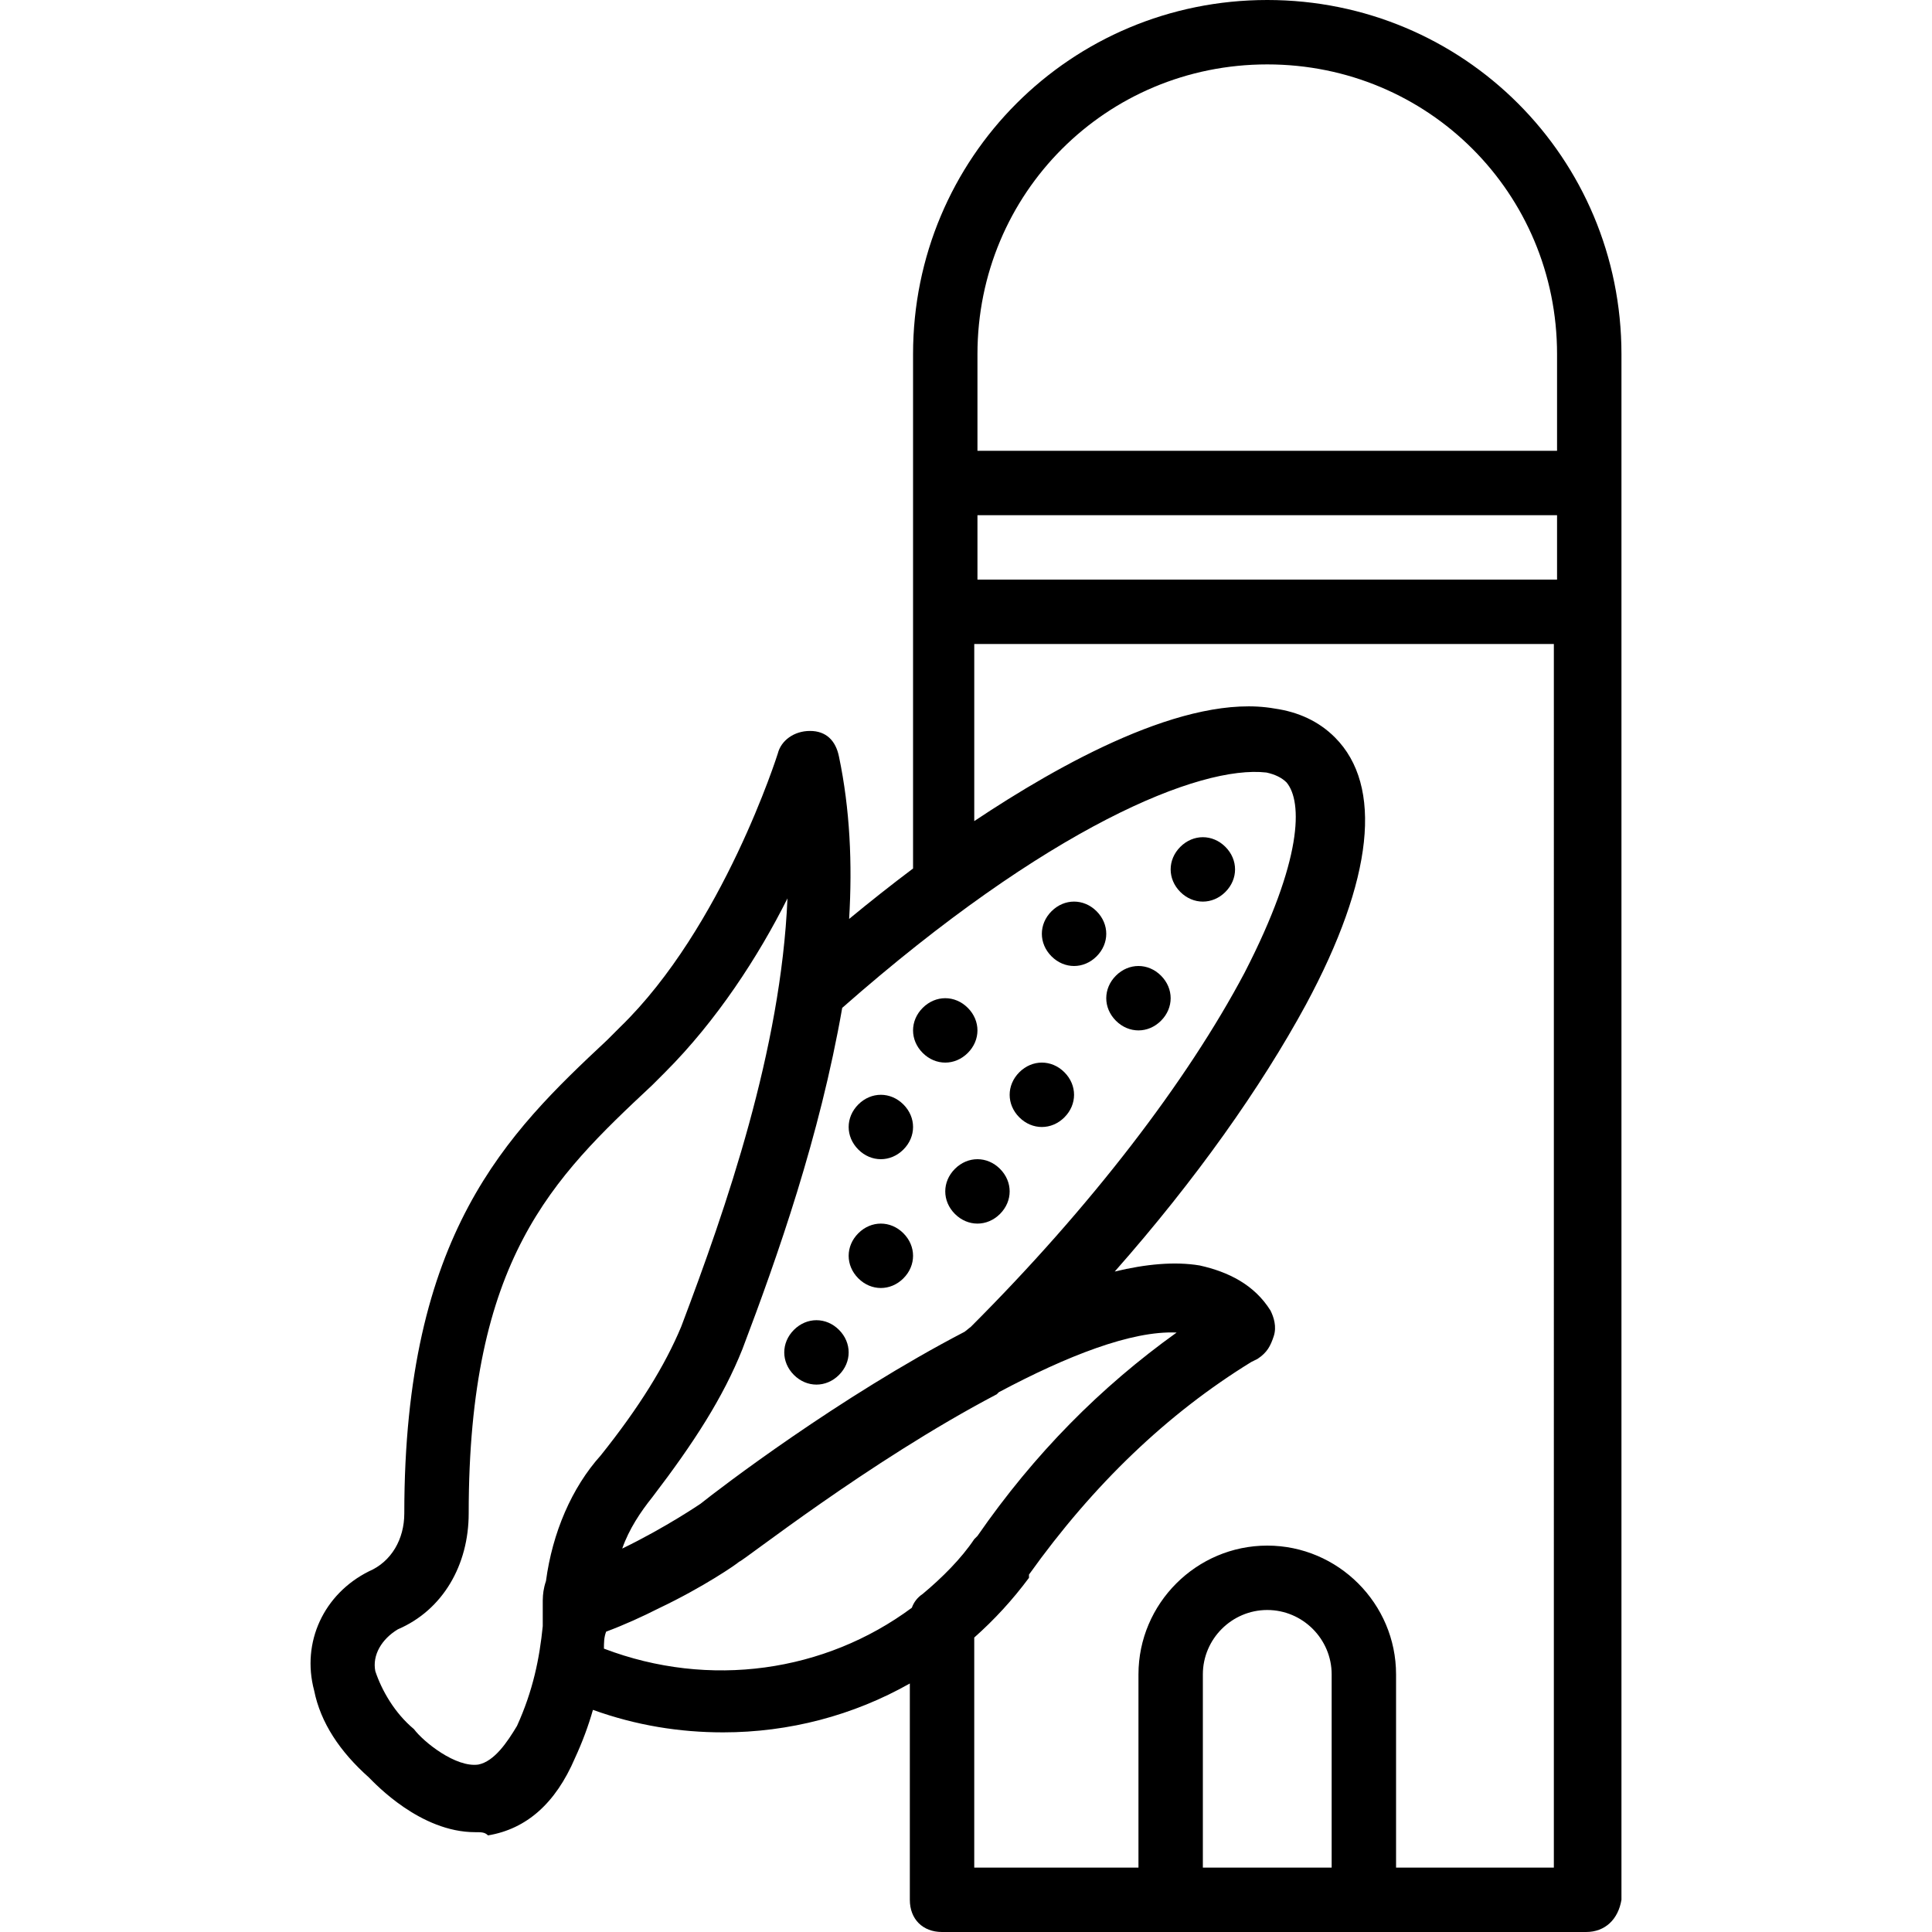 <?xml version="1.0" encoding="iso-8859-1"?>
<!-- Generator: Adobe Illustrator 19.0.0, SVG Export Plug-In . SVG Version: 6.00 Build 0)  -->
<svg version="1.1" id="Layer_1" xmlns="http://www.w3.org/2000/svg" xmlns:xlink="http://www.w3.org/1999/xlink" x="0px" y="0px"
	 viewBox="0 0 512 512" style="enable-background:new 0 0 512 512;" xml:space="preserve">
<g transform="translate(1 1)">
	<g>
		<g>
			<path d="M311.796,223.427c-3.413,3.413-3.413,8.533,0,11.947s8.533,3.413,11.947,0s3.413-8.533,0-11.947
				S315.21,220.013,311.796,223.427z"/>
			<path d="M289.61,240.493c-3.413-3.413-8.533-3.413-11.947,0s-3.413,8.533,0,11.947s8.533,3.413,11.947,0
				S293.023,243.907,289.61,240.493z"/>
			<path d="M294.73,257.56c-3.413,3.413-3.413,8.533,0,11.947s8.533,3.413,11.947,0c3.413-3.413,3.413-8.533,0-11.947
				S298.143,254.147,294.73,257.56z"/>
			<path d="M269.13,283.16c-3.413,3.413-3.413,8.533,0,11.947s8.533,3.413,11.947,0s3.413-8.533,0-11.947
				S272.543,279.747,269.13,283.16z"/>
			<path d="M255.476,278.04c3.413-3.413,3.413-8.533,0-11.947s-8.533-3.413-11.947,0s-3.413,8.533,0,11.947
				S252.063,281.453,255.476,278.04z"/>
			<path d="M252.063,308.76c-3.413,3.413-3.413,8.533,0,11.947c3.413,3.413,8.533,3.413,11.947,0c3.413-3.413,3.413-8.533,0-11.947
				S255.476,305.347,252.063,308.76z"/>
			<path d="M226.463,291.693c-3.413,3.413-3.413,8.533,0,11.947s8.533,3.413,11.947,0s3.413-8.533,0-11.947
				C234.996,288.28,229.876,288.28,226.463,291.693z"/>
			<path d="M226.463,325.827c-3.413,3.413-3.413,8.533,0,11.947c3.413,3.413,8.533,3.413,11.947,0c3.413-3.413,3.413-8.533,0-11.947
				C234.996,322.413,229.876,322.413,226.463,325.827z"/>
			<path d="M209.396,351.427c-3.413,3.413-3.413,8.533,0,11.947s8.533,3.413,11.947,0s3.413-8.533,0-11.947
				C217.93,348.013,212.81,348.013,209.396,351.427z"/>
			<path d="M334.836-1c-52.053,0-93.867,41.813-93.867,93.867V127v34.133v68.028c-5.74,4.316-11.41,8.798-16.941,13.366
				c0.885-14.627,0.22-29.134-2.686-42.994c-0.853-4.267-3.413-6.827-7.68-6.827s-7.68,2.56-8.533,5.973
				c0,0-14.507,46.08-41.813,72.533l-3.413,3.413c-26.453,24.747-53.76,51.2-53.76,125.44c0,6.827-3.413,12.8-9.387,15.36
				C84.81,421.4,78.836,434.2,82.25,447c1.707,8.533,6.827,16.213,14.507,23.04c1.707,1.707,13.653,14.507,28.16,14.507
				c1.707,0,2.56,0,3.413,0.853c10.24-1.707,17.92-8.533,23.04-20.48c1.968-4.263,3.554-8.527,4.765-12.79
				c11.496,4.139,22.992,5.964,34.488,5.964c17.509,0,34.489-4.468,49.493-12.954v57.327c0,5.12,3.413,8.533,8.533,8.533h60.587
				h51.2h58.88c5.12,0,8.533-3.413,9.387-8.533V161.133V127V92.867C428.703,40.813,386.89-1,334.836-1z M258.036,135.533h153.6
				V152.6h-153.6V135.533z M258.036,92.867c0-42.667,34.133-76.8,76.8-76.8c42.667,0,76.8,34.133,76.8,76.8v25.6h-153.6V92.867z
				 M339.956,206.36c4.267,5.12,4.267,20.48-11.093,50.347c-15.36,29.013-40.96,62.293-72.533,93.867l-1.69,1.352
				c-33.328,17.35-64.895,41.505-69.99,45.581c0,0-9.299,6.337-20.755,11.877c1.828-5.216,4.886-9.748,7.955-13.584
				c11.093-14.507,18.773-26.453,23.893-39.253c9.387-24.747,20.48-56.32,26.453-90.453c54.558-48.011,94.847-64.391,112.422-62.366
				C336.893,204.218,338.693,205.097,339.956,206.36z M125.77,466.627c-5.973,0.853-14.507-5.973-17.067-9.387
				c-5.12-4.267-8.533-10.24-10.24-15.36c-0.853-4.267,1.707-8.533,5.973-11.093c11.947-5.12,18.773-17.067,18.773-30.72
				c0-67.413,22.187-88.747,48.64-113.493l3.413-3.413c13.653-13.653,24.747-30.72,32.427-46.08
				c-1.707,40.107-16.213,81.92-28.16,113.493c-4.267,10.24-11.093,21.333-21.333,34.133c-7.68,8.533-12.8,20.48-14.507,33.28
				c-0.681,2.042-0.817,3.539-0.844,4.929c-0.002,0.064-0.009,0.127-0.009,0.191c0,1.707,0,4.267,0,5.973
				c0,0.278,0,0.57-0.001,0.867c-0.854,8.529-2.561,17.058-6.825,26.44C133.45,460.653,130.036,465.773,125.77,466.627z
				 M159.05,435.907c0-1.5,0.001-3,0.581-4.5c4.891-1.828,9.67-4.014,14.056-6.235c11.725-5.573,20.579-11.68,21.203-12.304
				c0.853,0,34.133-26.453,68.267-44.373c0.237-0.237,0.405-0.405,0.547-0.547c17.889-9.526,35.143-16.363,47.11-15.807
				c-20.068,14.381-37.664,32.072-52.776,53.901l-0.853,0.853c-3.413,5.12-8.533,10.24-13.653,14.507
				c-1.485,0.99-2.382,2.27-2.885,3.668C217.614,442.141,187.032,446.566,159.05,435.907z M317.77,493.933v-51.2
				c0-9.387,7.68-17.067,17.067-17.067s17.067,7.68,17.067,17.067v51.2H317.77z M410.783,493.933H368.97v-51.2
				c0-18.773-15.36-34.133-34.133-34.133c-18.773,0-34.133,15.36-34.133,34.133v51.2h-43.52v-60.969
				c5.278-4.67,10.146-9.954,14.507-15.831v-0.853c17.067-23.893,36.693-42.667,58.88-56.32l1.707-0.853
				c2.56-1.707,3.413-3.413,4.267-5.973s0-5.12-0.853-6.827c-4.267-6.827-11.093-10.24-18.773-11.947
				c-6.582-1.097-14.248-0.38-22.508,1.613c21.474-24.314,38.812-48.892,50.668-70.733c17.92-33.28,20.48-58.027,7.68-70.827
				c-4.301-4.301-9.713-6.742-15.964-7.64c-23.412-4.151-57.007,14.759-79.609,29.827v-46.933h153.6V493.933z"/>
		</g>
	</g>
</g>
<g>
</g>
<g>
</g>
<g>
</g>
<g>
</g>
<g>
</g>
<g>
</g>
<g>
</g>
<g>
</g>
<g>
</g>
<g>
</g>
<g>
</g>
<g>
</g>
<g>
</g>
<g>
</g>
<g>
</g>
</svg>
